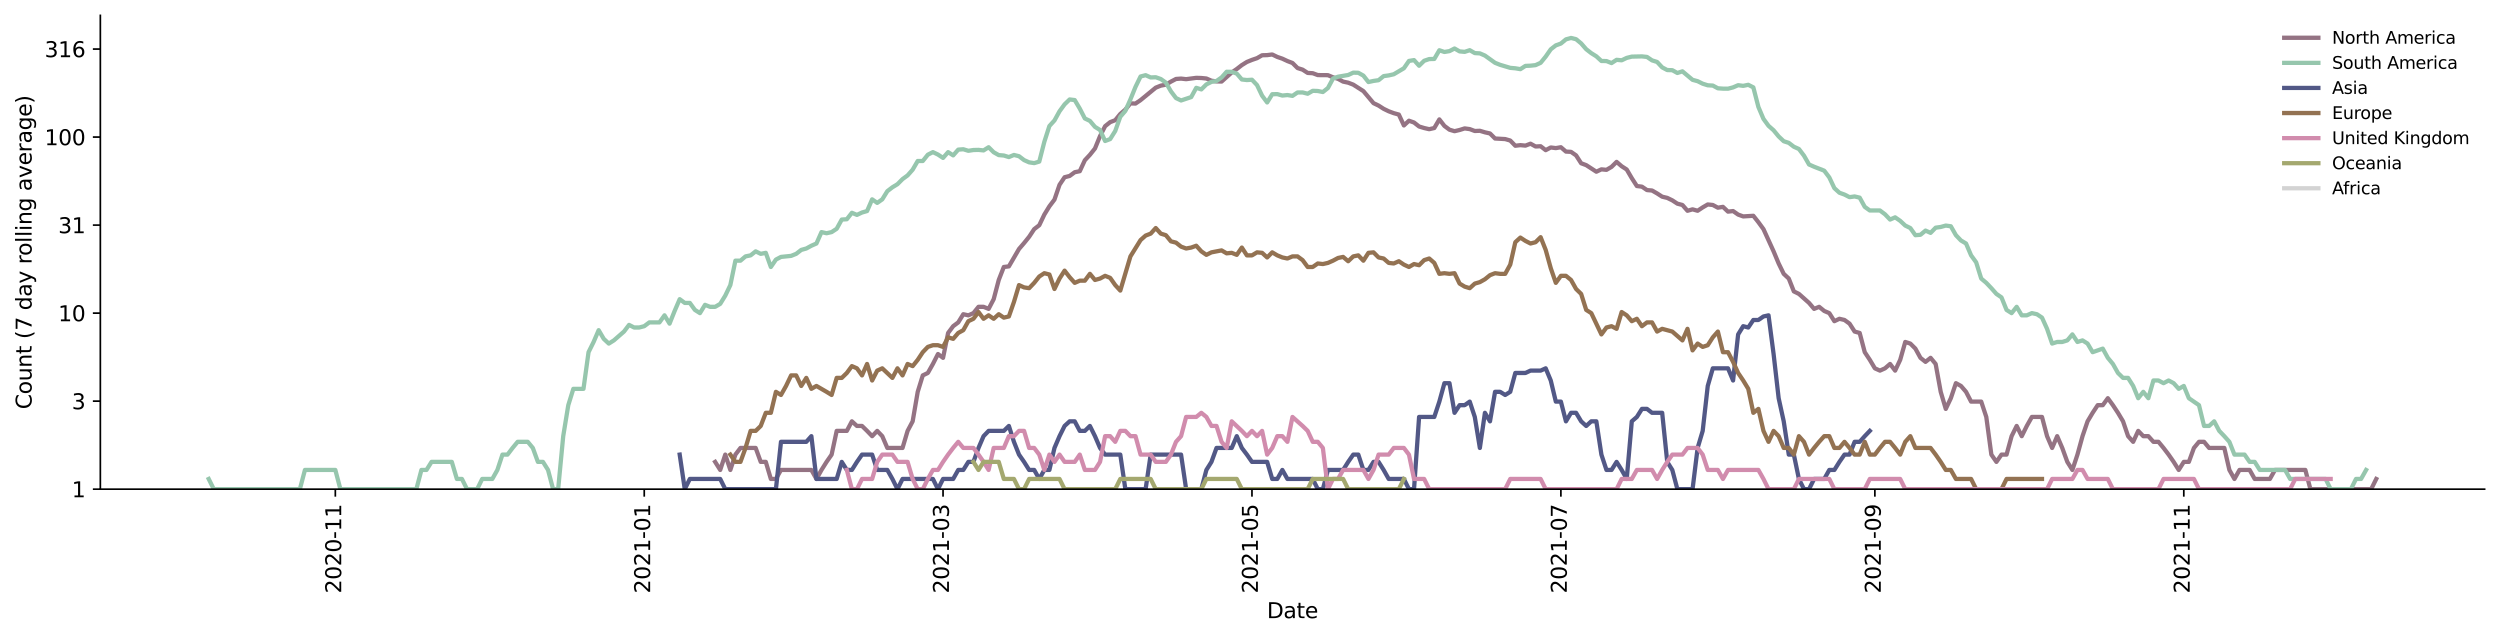 <?xml version="1.0" encoding="utf-8" standalone="no"?>
<!DOCTYPE svg PUBLIC "-//W3C//DTD SVG 1.1//EN"
  "http://www.w3.org/Graphics/SVG/1.1/DTD/svg11.dtd">
<svg height="298.621pt" version="1.1" viewBox="0 0 1170.166 298.621" width="1170.166pt" xmlns="http://www.w3.org/2000/svg" xmlns:xlink="http://www.w3.org/1999/xlink">
 <defs>
  <style type="text/css">*{stroke-linecap:butt;stroke-linejoin:round;}</style>
 </defs>
 <g id="figure_1">
  <g id="patch_1">
   <path d="M 0 298.621 
L 1170.166 298.621 
L 1170.166 0 
L 0 0 
z
" style="fill:#ffffff;"/>
  </g>
  <g id="axes_1">
   <g id="patch_2">
    <path d="M 46.966 228.96 
L 1162.966 228.96 
L 1162.966 7.2 
L 46.966 7.2 
z
" style="fill:#ffffff;"/>
   </g>
   <g id="matplotlib.axis_1">
    <g id="xtick_1">
     <g id="line2d_1">
      <defs>
       <path d="M 0 0 
L 0 3.5 
" id="mec7de10f20" style="stroke:#000000;stroke-width:0.8;"/>
      </defs>
      <g>
       <use style="stroke:#000000;stroke-width:0.8;" x="156.954" xlink:href="#mec7de10f20" y="228.96"/>
      </g>
     </g>
     <g id="text_1">
      <!-- 2020-11 -->
      <g transform="translate(159.713 277.743)rotate(-90)scale(0.1 -0.1)">
       <defs>
        <path d="M 1228 531 
L 3431 531 
L 3431 0 
L 469 0 
L 469 531 
Q 828 903 1448 1529 
Q 2069 2156 2228 2338 
Q 2531 2678 2651 2914 
Q 2772 3150 2772 3378 
Q 2772 3750 2511 3984 
Q 2250 4219 1831 4219 
Q 1534 4219 1204 4116 
Q 875 4013 500 3803 
L 500 4441 
Q 881 4594 1212 4672 
Q 1544 4750 1819 4750 
Q 2544 4750 2975 4387 
Q 3406 4025 3406 3419 
Q 3406 3131 3298 2873 
Q 3191 2616 2906 2266 
Q 2828 2175 2409 1742 
Q 1991 1309 1228 531 
z
" id="DejaVuSans-32" transform="scale(0.016)"/>
        <path d="M 2034 4250 
Q 1547 4250 1301 3770 
Q 1056 3291 1056 2328 
Q 1056 1369 1301 889 
Q 1547 409 2034 409 
Q 2525 409 2770 889 
Q 3016 1369 3016 2328 
Q 3016 3291 2770 3770 
Q 2525 4250 2034 4250 
z
M 2034 4750 
Q 2819 4750 3233 4129 
Q 3647 3509 3647 2328 
Q 3647 1150 3233 529 
Q 2819 -91 2034 -91 
Q 1250 -91 836 529 
Q 422 1150 422 2328 
Q 422 3509 836 4129 
Q 1250 4750 2034 4750 
z
" id="DejaVuSans-30" transform="scale(0.016)"/>
        <path d="M 313 2009 
L 1997 2009 
L 1997 1497 
L 313 1497 
L 313 2009 
z
" id="DejaVuSans-2d" transform="scale(0.016)"/>
        <path d="M 794 531 
L 1825 531 
L 1825 4091 
L 703 3866 
L 703 4441 
L 1819 4666 
L 2450 4666 
L 2450 531 
L 3481 531 
L 3481 0 
L 794 0 
L 794 531 
z
" id="DejaVuSans-31" transform="scale(0.016)"/>
       </defs>
       <use xlink:href="#DejaVuSans-32"/>
       <use x="63.623" xlink:href="#DejaVuSans-30"/>
       <use x="127.246" xlink:href="#DejaVuSans-32"/>
       <use x="190.869" xlink:href="#DejaVuSans-30"/>
       <use x="254.492" xlink:href="#DejaVuSans-2d"/>
       <use x="290.576" xlink:href="#DejaVuSans-31"/>
       <use x="354.199" xlink:href="#DejaVuSans-31"/>
      </g>
     </g>
    </g>
    <g id="xtick_2">
     <g id="line2d_2">
      <g>
       <use style="stroke:#000000;stroke-width:0.8;" x="301.55" xlink:href="#mec7de10f20" y="228.96"/>
      </g>
     </g>
     <g id="text_2">
      <!-- 2021-01 -->
      <g transform="translate(304.31 277.743)rotate(-90)scale(0.1 -0.1)">
       <use xlink:href="#DejaVuSans-32"/>
       <use x="63.623" xlink:href="#DejaVuSans-30"/>
       <use x="127.246" xlink:href="#DejaVuSans-32"/>
       <use x="190.869" xlink:href="#DejaVuSans-31"/>
       <use x="254.492" xlink:href="#DejaVuSans-2d"/>
       <use x="290.576" xlink:href="#DejaVuSans-30"/>
       <use x="354.199" xlink:href="#DejaVuSans-31"/>
      </g>
     </g>
    </g>
    <g id="xtick_3">
     <g id="line2d_3">
      <g>
       <use style="stroke:#000000;stroke-width:0.8;" x="441.406" xlink:href="#mec7de10f20" y="228.96"/>
      </g>
     </g>
     <g id="text_3">
      <!-- 2021-03 -->
      <g transform="translate(444.165 277.743)rotate(-90)scale(0.1 -0.1)">
       <defs>
        <path d="M 2597 2516 
Q 3050 2419 3304 2112 
Q 3559 1806 3559 1356 
Q 3559 666 3084 287 
Q 2609 -91 1734 -91 
Q 1441 -91 1130 -33 
Q 819 25 488 141 
L 488 750 
Q 750 597 1062 519 
Q 1375 441 1716 441 
Q 2309 441 2620 675 
Q 2931 909 2931 1356 
Q 2931 1769 2642 2001 
Q 2353 2234 1838 2234 
L 1294 2234 
L 1294 2753 
L 1863 2753 
Q 2328 2753 2575 2939 
Q 2822 3125 2822 3475 
Q 2822 3834 2567 4026 
Q 2313 4219 1838 4219 
Q 1578 4219 1281 4162 
Q 984 4106 628 3988 
L 628 4550 
Q 988 4650 1302 4700 
Q 1616 4750 1894 4750 
Q 2613 4750 3031 4423 
Q 3450 4097 3450 3541 
Q 3450 3153 3228 2886 
Q 3006 2619 2597 2516 
z
" id="DejaVuSans-33" transform="scale(0.016)"/>
       </defs>
       <use xlink:href="#DejaVuSans-32"/>
       <use x="63.623" xlink:href="#DejaVuSans-30"/>
       <use x="127.246" xlink:href="#DejaVuSans-32"/>
       <use x="190.869" xlink:href="#DejaVuSans-31"/>
       <use x="254.492" xlink:href="#DejaVuSans-2d"/>
       <use x="290.576" xlink:href="#DejaVuSans-30"/>
       <use x="354.199" xlink:href="#DejaVuSans-33"/>
      </g>
     </g>
    </g>
    <g id="xtick_4">
     <g id="line2d_4">
      <g>
       <use style="stroke:#000000;stroke-width:0.8;" x="586.002" xlink:href="#mec7de10f20" y="228.96"/>
      </g>
     </g>
     <g id="text_4">
      <!-- 2021-05 -->
      <g transform="translate(588.762 277.743)rotate(-90)scale(0.1 -0.1)">
       <defs>
        <path d="M 691 4666 
L 3169 4666 
L 3169 4134 
L 1269 4134 
L 1269 2991 
Q 1406 3038 1543 3061 
Q 1681 3084 1819 3084 
Q 2600 3084 3056 2656 
Q 3513 2228 3513 1497 
Q 3513 744 3044 326 
Q 2575 -91 1722 -91 
Q 1428 -91 1123 -41 
Q 819 9 494 109 
L 494 744 
Q 775 591 1075 516 
Q 1375 441 1709 441 
Q 2250 441 2565 725 
Q 2881 1009 2881 1497 
Q 2881 1984 2565 2268 
Q 2250 2553 1709 2553 
Q 1456 2553 1204 2497 
Q 953 2441 691 2322 
L 691 4666 
z
" id="DejaVuSans-35" transform="scale(0.016)"/>
       </defs>
       <use xlink:href="#DejaVuSans-32"/>
       <use x="63.623" xlink:href="#DejaVuSans-30"/>
       <use x="127.246" xlink:href="#DejaVuSans-32"/>
       <use x="190.869" xlink:href="#DejaVuSans-31"/>
       <use x="254.492" xlink:href="#DejaVuSans-2d"/>
       <use x="290.576" xlink:href="#DejaVuSans-30"/>
       <use x="354.199" xlink:href="#DejaVuSans-35"/>
      </g>
     </g>
    </g>
    <g id="xtick_5">
     <g id="line2d_5">
      <g>
       <use style="stroke:#000000;stroke-width:0.8;" x="730.599" xlink:href="#mec7de10f20" y="228.96"/>
      </g>
     </g>
     <g id="text_5">
      <!-- 2021-07 -->
      <g transform="translate(733.358 277.743)rotate(-90)scale(0.1 -0.1)">
       <defs>
        <path d="M 525 4666 
L 3525 4666 
L 3525 4397 
L 1831 0 
L 1172 0 
L 2766 4134 
L 525 4134 
L 525 4666 
z
" id="DejaVuSans-37" transform="scale(0.016)"/>
       </defs>
       <use xlink:href="#DejaVuSans-32"/>
       <use x="63.623" xlink:href="#DejaVuSans-30"/>
       <use x="127.246" xlink:href="#DejaVuSans-32"/>
       <use x="190.869" xlink:href="#DejaVuSans-31"/>
       <use x="254.492" xlink:href="#DejaVuSans-2d"/>
       <use x="290.576" xlink:href="#DejaVuSans-30"/>
       <use x="354.199" xlink:href="#DejaVuSans-37"/>
      </g>
     </g>
    </g>
    <g id="xtick_6">
     <g id="line2d_6">
      <g>
       <use style="stroke:#000000;stroke-width:0.8;" x="877.565" xlink:href="#mec7de10f20" y="228.96"/>
      </g>
     </g>
     <g id="text_6">
      <!-- 2021-09 -->
      <g transform="translate(880.325 277.743)rotate(-90)scale(0.1 -0.1)">
       <defs>
        <path d="M 703 97 
L 703 672 
Q 941 559 1184 500 
Q 1428 441 1663 441 
Q 2288 441 2617 861 
Q 2947 1281 2994 2138 
Q 2813 1869 2534 1725 
Q 2256 1581 1919 1581 
Q 1219 1581 811 2004 
Q 403 2428 403 3163 
Q 403 3881 828 4315 
Q 1253 4750 1959 4750 
Q 2769 4750 3195 4129 
Q 3622 3509 3622 2328 
Q 3622 1225 3098 567 
Q 2575 -91 1691 -91 
Q 1453 -91 1209 -44 
Q 966 3 703 97 
z
M 1959 2075 
Q 2384 2075 2632 2365 
Q 2881 2656 2881 3163 
Q 2881 3666 2632 3958 
Q 2384 4250 1959 4250 
Q 1534 4250 1286 3958 
Q 1038 3666 1038 3163 
Q 1038 2656 1286 2365 
Q 1534 2075 1959 2075 
z
" id="DejaVuSans-39" transform="scale(0.016)"/>
       </defs>
       <use xlink:href="#DejaVuSans-32"/>
       <use x="63.623" xlink:href="#DejaVuSans-30"/>
       <use x="127.246" xlink:href="#DejaVuSans-32"/>
       <use x="190.869" xlink:href="#DejaVuSans-31"/>
       <use x="254.492" xlink:href="#DejaVuSans-2d"/>
       <use x="290.576" xlink:href="#DejaVuSans-30"/>
       <use x="354.199" xlink:href="#DejaVuSans-39"/>
      </g>
     </g>
    </g>
    <g id="xtick_7">
     <g id="line2d_7">
      <g>
       <use style="stroke:#000000;stroke-width:0.8;" x="1022.162" xlink:href="#mec7de10f20" y="228.96"/>
      </g>
     </g>
     <g id="text_7">
      <!-- 2021-11 -->
      <g transform="translate(1024.921 277.743)rotate(-90)scale(0.1 -0.1)">
       <use xlink:href="#DejaVuSans-32"/>
       <use x="63.623" xlink:href="#DejaVuSans-30"/>
       <use x="127.246" xlink:href="#DejaVuSans-32"/>
       <use x="190.869" xlink:href="#DejaVuSans-31"/>
       <use x="254.492" xlink:href="#DejaVuSans-2d"/>
       <use x="290.576" xlink:href="#DejaVuSans-31"/>
       <use x="354.199" xlink:href="#DejaVuSans-31"/>
      </g>
     </g>
    </g>
    <g id="text_8">
     <!-- Date -->
     <g transform="translate(593.015 289.341)scale(0.1 -0.1)">
      <defs>
       <path d="M 1259 4147 
L 1259 519 
L 2022 519 
Q 2988 519 3436 956 
Q 3884 1394 3884 2338 
Q 3884 3275 3436 3711 
Q 2988 4147 2022 4147 
L 1259 4147 
z
M 628 4666 
L 1925 4666 
Q 3281 4666 3915 4102 
Q 4550 3538 4550 2338 
Q 4550 1131 3912 565 
Q 3275 0 1925 0 
L 628 0 
L 628 4666 
z
" id="DejaVuSans-44" transform="scale(0.016)"/>
       <path d="M 2194 1759 
Q 1497 1759 1228 1600 
Q 959 1441 959 1056 
Q 959 750 1161 570 
Q 1363 391 1709 391 
Q 2188 391 2477 730 
Q 2766 1069 2766 1631 
L 2766 1759 
L 2194 1759 
z
M 3341 1997 
L 3341 0 
L 2766 0 
L 2766 531 
Q 2569 213 2275 61 
Q 1981 -91 1556 -91 
Q 1019 -91 701 211 
Q 384 513 384 1019 
Q 384 1609 779 1909 
Q 1175 2209 1959 2209 
L 2766 2209 
L 2766 2266 
Q 2766 2663 2505 2880 
Q 2244 3097 1772 3097 
Q 1472 3097 1187 3025 
Q 903 2953 641 2809 
L 641 3341 
Q 956 3463 1253 3523 
Q 1550 3584 1831 3584 
Q 2591 3584 2966 3190 
Q 3341 2797 3341 1997 
z
" id="DejaVuSans-61" transform="scale(0.016)"/>
       <path d="M 1172 4494 
L 1172 3500 
L 2356 3500 
L 2356 3053 
L 1172 3053 
L 1172 1153 
Q 1172 725 1289 603 
Q 1406 481 1766 481 
L 2356 481 
L 2356 0 
L 1766 0 
Q 1100 0 847 248 
Q 594 497 594 1153 
L 594 3053 
L 172 3053 
L 172 3500 
L 594 3500 
L 594 4494 
L 1172 4494 
z
" id="DejaVuSans-74" transform="scale(0.016)"/>
       <path d="M 3597 1894 
L 3597 1613 
L 953 1613 
Q 991 1019 1311 708 
Q 1631 397 2203 397 
Q 2534 397 2845 478 
Q 3156 559 3463 722 
L 3463 178 
Q 3153 47 2828 -22 
Q 2503 -91 2169 -91 
Q 1331 -91 842 396 
Q 353 884 353 1716 
Q 353 2575 817 3079 
Q 1281 3584 2069 3584 
Q 2775 3584 3186 3129 
Q 3597 2675 3597 1894 
z
M 3022 2063 
Q 3016 2534 2758 2815 
Q 2500 3097 2075 3097 
Q 1594 3097 1305 2825 
Q 1016 2553 972 2059 
L 3022 2063 
z
" id="DejaVuSans-65" transform="scale(0.016)"/>
      </defs>
      <use xlink:href="#DejaVuSans-44"/>
      <use x="77.002" xlink:href="#DejaVuSans-61"/>
      <use x="138.281" xlink:href="#DejaVuSans-74"/>
      <use x="177.49" xlink:href="#DejaVuSans-65"/>
     </g>
    </g>
   </g>
   <g id="matplotlib.axis_2">
    <g id="ytick_1">
     <g id="line2d_8">
      <defs>
       <path d="M 0 0 
L -3.5 0 
" id="m233dc3f9eb" style="stroke:#000000;stroke-width:0.8;"/>
      </defs>
      <g>
       <use style="stroke:#000000;stroke-width:0.8;" x="46.966" xlink:href="#m233dc3f9eb" y="228.96"/>
      </g>
     </g>
     <g id="text_9">
      <!-- 1 -->
      <g transform="translate(33.603 232.759)scale(0.1 -0.1)">
       <use xlink:href="#DejaVuSans-31"/>
      </g>
     </g>
    </g>
    <g id="ytick_2">
     <g id="line2d_9">
      <g>
       <use style="stroke:#000000;stroke-width:0.8;" x="46.966" xlink:href="#m233dc3f9eb" y="187.761"/>
      </g>
     </g>
     <g id="text_10">
      <!-- 3 -->
      <g transform="translate(33.603 191.56)scale(0.1 -0.1)">
       <use xlink:href="#DejaVuSans-33"/>
      </g>
     </g>
    </g>
    <g id="ytick_3">
     <g id="line2d_10">
      <g>
       <use style="stroke:#000000;stroke-width:0.8;" x="46.966" xlink:href="#m233dc3f9eb" y="146.561"/>
      </g>
     </g>
     <g id="text_11">
      <!-- 10 -->
      <g transform="translate(27.241 150.36)scale(0.1 -0.1)">
       <use xlink:href="#DejaVuSans-31"/>
       <use x="63.623" xlink:href="#DejaVuSans-30"/>
      </g>
     </g>
    </g>
    <g id="ytick_4">
     <g id="line2d_11">
      <g>
       <use style="stroke:#000000;stroke-width:0.8;" x="46.966" xlink:href="#m233dc3f9eb" y="105.362"/>
      </g>
     </g>
     <g id="text_12">
      <!-- 31 -->
      <g transform="translate(27.241 109.161)scale(0.1 -0.1)">
       <use xlink:href="#DejaVuSans-33"/>
       <use x="63.623" xlink:href="#DejaVuSans-31"/>
      </g>
     </g>
    </g>
    <g id="ytick_5">
     <g id="line2d_12">
      <g>
       <use style="stroke:#000000;stroke-width:0.8;" x="46.966" xlink:href="#m233dc3f9eb" y="64.162"/>
      </g>
     </g>
     <g id="text_13">
      <!-- 100 -->
      <g transform="translate(20.878 67.961)scale(0.1 -0.1)">
       <use xlink:href="#DejaVuSans-31"/>
       <use x="63.623" xlink:href="#DejaVuSans-30"/>
       <use x="127.246" xlink:href="#DejaVuSans-30"/>
      </g>
     </g>
    </g>
    <g id="ytick_6">
     <g id="line2d_13">
      <g>
       <use style="stroke:#000000;stroke-width:0.8;" x="46.966" xlink:href="#m233dc3f9eb" y="22.963"/>
      </g>
     </g>
     <g id="text_14">
      <!-- 316 -->
      <g transform="translate(20.878 26.762)scale(0.1 -0.1)">
       <defs>
        <path d="M 2113 2584 
Q 1688 2584 1439 2293 
Q 1191 2003 1191 1497 
Q 1191 994 1439 701 
Q 1688 409 2113 409 
Q 2538 409 2786 701 
Q 3034 994 3034 1497 
Q 3034 2003 2786 2293 
Q 2538 2584 2113 2584 
z
M 3366 4563 
L 3366 3988 
Q 3128 4100 2886 4159 
Q 2644 4219 2406 4219 
Q 1781 4219 1451 3797 
Q 1122 3375 1075 2522 
Q 1259 2794 1537 2939 
Q 1816 3084 2150 3084 
Q 2853 3084 3261 2657 
Q 3669 2231 3669 1497 
Q 3669 778 3244 343 
Q 2819 -91 2113 -91 
Q 1303 -91 875 529 
Q 447 1150 447 2328 
Q 447 3434 972 4092 
Q 1497 4750 2381 4750 
Q 2619 4750 2861 4703 
Q 3103 4656 3366 4563 
z
" id="DejaVuSans-36" transform="scale(0.016)"/>
       </defs>
       <use xlink:href="#DejaVuSans-33"/>
       <use x="63.623" xlink:href="#DejaVuSans-31"/>
       <use x="127.246" xlink:href="#DejaVuSans-36"/>
      </g>
     </g>
    </g>
    <g id="text_15">
     <!-- Count (7 day rolling average) -->
     <g transform="translate(14.798 191.548)rotate(-90)scale(0.1 -0.1)">
      <defs>
       <path d="M 4122 4306 
L 4122 3641 
Q 3803 3938 3442 4084 
Q 3081 4231 2675 4231 
Q 1875 4231 1450 3742 
Q 1025 3253 1025 2328 
Q 1025 1406 1450 917 
Q 1875 428 2675 428 
Q 3081 428 3442 575 
Q 3803 722 4122 1019 
L 4122 359 
Q 3791 134 3420 21 
Q 3050 -91 2638 -91 
Q 1578 -91 968 557 
Q 359 1206 359 2328 
Q 359 3453 968 4101 
Q 1578 4750 2638 4750 
Q 3056 4750 3426 4639 
Q 3797 4528 4122 4306 
z
" id="DejaVuSans-43" transform="scale(0.016)"/>
       <path d="M 1959 3097 
Q 1497 3097 1228 2736 
Q 959 2375 959 1747 
Q 959 1119 1226 758 
Q 1494 397 1959 397 
Q 2419 397 2687 759 
Q 2956 1122 2956 1747 
Q 2956 2369 2687 2733 
Q 2419 3097 1959 3097 
z
M 1959 3584 
Q 2709 3584 3137 3096 
Q 3566 2609 3566 1747 
Q 3566 888 3137 398 
Q 2709 -91 1959 -91 
Q 1206 -91 779 398 
Q 353 888 353 1747 
Q 353 2609 779 3096 
Q 1206 3584 1959 3584 
z
" id="DejaVuSans-6f" transform="scale(0.016)"/>
       <path d="M 544 1381 
L 544 3500 
L 1119 3500 
L 1119 1403 
Q 1119 906 1312 657 
Q 1506 409 1894 409 
Q 2359 409 2629 706 
Q 2900 1003 2900 1516 
L 2900 3500 
L 3475 3500 
L 3475 0 
L 2900 0 
L 2900 538 
Q 2691 219 2414 64 
Q 2138 -91 1772 -91 
Q 1169 -91 856 284 
Q 544 659 544 1381 
z
M 1991 3584 
L 1991 3584 
z
" id="DejaVuSans-75" transform="scale(0.016)"/>
       <path d="M 3513 2113 
L 3513 0 
L 2938 0 
L 2938 2094 
Q 2938 2591 2744 2837 
Q 2550 3084 2163 3084 
Q 1697 3084 1428 2787 
Q 1159 2491 1159 1978 
L 1159 0 
L 581 0 
L 581 3500 
L 1159 3500 
L 1159 2956 
Q 1366 3272 1645 3428 
Q 1925 3584 2291 3584 
Q 2894 3584 3203 3211 
Q 3513 2838 3513 2113 
z
" id="DejaVuSans-6e" transform="scale(0.016)"/>
       <path id="DejaVuSans-20" transform="scale(0.016)"/>
       <path d="M 1984 4856 
Q 1566 4138 1362 3434 
Q 1159 2731 1159 2009 
Q 1159 1288 1364 580 
Q 1569 -128 1984 -844 
L 1484 -844 
Q 1016 -109 783 600 
Q 550 1309 550 2009 
Q 550 2706 781 3412 
Q 1013 4119 1484 4856 
L 1984 4856 
z
" id="DejaVuSans-28" transform="scale(0.016)"/>
       <path d="M 2906 2969 
L 2906 4863 
L 3481 4863 
L 3481 0 
L 2906 0 
L 2906 525 
Q 2725 213 2448 61 
Q 2172 -91 1784 -91 
Q 1150 -91 751 415 
Q 353 922 353 1747 
Q 353 2572 751 3078 
Q 1150 3584 1784 3584 
Q 2172 3584 2448 3432 
Q 2725 3281 2906 2969 
z
M 947 1747 
Q 947 1113 1208 752 
Q 1469 391 1925 391 
Q 2381 391 2643 752 
Q 2906 1113 2906 1747 
Q 2906 2381 2643 2742 
Q 2381 3103 1925 3103 
Q 1469 3103 1208 2742 
Q 947 2381 947 1747 
z
" id="DejaVuSans-64" transform="scale(0.016)"/>
       <path d="M 2059 -325 
Q 1816 -950 1584 -1140 
Q 1353 -1331 966 -1331 
L 506 -1331 
L 506 -850 
L 844 -850 
Q 1081 -850 1212 -737 
Q 1344 -625 1503 -206 
L 1606 56 
L 191 3500 
L 800 3500 
L 1894 763 
L 2988 3500 
L 3597 3500 
L 2059 -325 
z
" id="DejaVuSans-79" transform="scale(0.016)"/>
       <path d="M 2631 2963 
Q 2534 3019 2420 3045 
Q 2306 3072 2169 3072 
Q 1681 3072 1420 2755 
Q 1159 2438 1159 1844 
L 1159 0 
L 581 0 
L 581 3500 
L 1159 3500 
L 1159 2956 
Q 1341 3275 1631 3429 
Q 1922 3584 2338 3584 
Q 2397 3584 2469 3576 
Q 2541 3569 2628 3553 
L 2631 2963 
z
" id="DejaVuSans-72" transform="scale(0.016)"/>
       <path d="M 603 4863 
L 1178 4863 
L 1178 0 
L 603 0 
L 603 4863 
z
" id="DejaVuSans-6c" transform="scale(0.016)"/>
       <path d="M 603 3500 
L 1178 3500 
L 1178 0 
L 603 0 
L 603 3500 
z
M 603 4863 
L 1178 4863 
L 1178 4134 
L 603 4134 
L 603 4863 
z
" id="DejaVuSans-69" transform="scale(0.016)"/>
       <path d="M 2906 1791 
Q 2906 2416 2648 2759 
Q 2391 3103 1925 3103 
Q 1463 3103 1205 2759 
Q 947 2416 947 1791 
Q 947 1169 1205 825 
Q 1463 481 1925 481 
Q 2391 481 2648 825 
Q 2906 1169 2906 1791 
z
M 3481 434 
Q 3481 -459 3084 -895 
Q 2688 -1331 1869 -1331 
Q 1566 -1331 1297 -1286 
Q 1028 -1241 775 -1147 
L 775 -588 
Q 1028 -725 1275 -790 
Q 1522 -856 1778 -856 
Q 2344 -856 2625 -561 
Q 2906 -266 2906 331 
L 2906 616 
Q 2728 306 2450 153 
Q 2172 0 1784 0 
Q 1141 0 747 490 
Q 353 981 353 1791 
Q 353 2603 747 3093 
Q 1141 3584 1784 3584 
Q 2172 3584 2450 3431 
Q 2728 3278 2906 2969 
L 2906 3500 
L 3481 3500 
L 3481 434 
z
" id="DejaVuSans-67" transform="scale(0.016)"/>
       <path d="M 191 3500 
L 800 3500 
L 1894 563 
L 2988 3500 
L 3597 3500 
L 2284 0 
L 1503 0 
L 191 3500 
z
" id="DejaVuSans-76" transform="scale(0.016)"/>
       <path d="M 513 4856 
L 1013 4856 
Q 1481 4119 1714 3412 
Q 1947 2706 1947 2009 
Q 1947 1309 1714 600 
Q 1481 -109 1013 -844 
L 513 -844 
Q 928 -128 1133 580 
Q 1338 1288 1338 2009 
Q 1338 2731 1133 3434 
Q 928 4138 513 4856 
z
" id="DejaVuSans-29" transform="scale(0.016)"/>
      </defs>
      <use xlink:href="#DejaVuSans-43"/>
      <use x="69.824" xlink:href="#DejaVuSans-6f"/>
      <use x="131.006" xlink:href="#DejaVuSans-75"/>
      <use x="194.385" xlink:href="#DejaVuSans-6e"/>
      <use x="257.764" xlink:href="#DejaVuSans-74"/>
      <use x="296.973" xlink:href="#DejaVuSans-20"/>
      <use x="328.76" xlink:href="#DejaVuSans-28"/>
      <use x="367.773" xlink:href="#DejaVuSans-37"/>
      <use x="431.396" xlink:href="#DejaVuSans-20"/>
      <use x="463.184" xlink:href="#DejaVuSans-64"/>
      <use x="526.66" xlink:href="#DejaVuSans-61"/>
      <use x="587.939" xlink:href="#DejaVuSans-79"/>
      <use x="647.119" xlink:href="#DejaVuSans-20"/>
      <use x="678.906" xlink:href="#DejaVuSans-72"/>
      <use x="717.77" xlink:href="#DejaVuSans-6f"/>
      <use x="778.951" xlink:href="#DejaVuSans-6c"/>
      <use x="806.734" xlink:href="#DejaVuSans-6c"/>
      <use x="834.518" xlink:href="#DejaVuSans-69"/>
      <use x="862.301" xlink:href="#DejaVuSans-6e"/>
      <use x="925.68" xlink:href="#DejaVuSans-67"/>
      <use x="989.156" xlink:href="#DejaVuSans-20"/>
      <use x="1020.943" xlink:href="#DejaVuSans-61"/>
      <use x="1082.223" xlink:href="#DejaVuSans-76"/>
      <use x="1141.402" xlink:href="#DejaVuSans-65"/>
      <use x="1202.926" xlink:href="#DejaVuSans-72"/>
      <use x="1244.039" xlink:href="#DejaVuSans-61"/>
      <use x="1305.318" xlink:href="#DejaVuSans-67"/>
      <use x="1368.795" xlink:href="#DejaVuSans-65"/>
      <use x="1430.318" xlink:href="#DejaVuSans-29"/>
     </g>
    </g>
   </g>
   <g id="line2d_14">
    <path clip-path="url(#p67bedbd3d3)" d="M 334.736 216.196 
L 337.107 219.967 
L 339.477 212.786 
L 341.848 219.967 
L 344.218 212.786 
L 346.588 209.672 
L 353.7 209.672 
L 356.07 216.196 
L 358.441 216.196 
L 360.811 224.182 
L 363.181 224.182 
L 365.552 219.967 
L 379.774 219.967 
L 382.145 224.182 
L 384.515 219.967 
L 386.886 216.196 
L 389.256 212.786 
L 391.627 201.687 
L 396.367 201.687 
L 398.738 197.208 
L 401.108 199.377 
L 403.479 199.377 
L 405.849 201.687 
L 408.22 204.155 
L 410.59 201.687 
L 412.961 204.155 
L 415.331 209.672 
L 422.442 209.672 
L 424.813 201.687 
L 427.183 197.208 
L 429.554 183.406 
L 431.924 175.709 
L 434.294 174.572 
L 436.665 170.358 
L 439.035 165.704 
L 441.406 167.493 
L 443.776 155.848 
L 446.147 152.679 
L 448.517 150.904 
L 450.887 147.076 
L 453.258 147.598 
L 455.628 146.561 
L 457.999 143.618 
L 460.369 143.618 
L 462.74 144.573 
L 465.11 140.037 
L 467.48 131.043 
L 469.851 124.963 
L 472.221 124.685 
L 476.962 116.534 
L 479.333 113.771 
L 481.703 110.828 
L 484.074 107.247 
L 486.444 105.42 
L 488.814 100.44 
L 491.185 96.571 
L 493.555 93.425 
L 495.926 86.498 
L 498.296 82.957 
L 500.667 82.357 
L 503.037 80.615 
L 505.407 80.133 
L 507.778 75.007 
L 510.148 72.468 
L 512.519 69.5 
L 514.889 63.705 
L 517.26 59.072 
L 519.63 57.172 
L 522 56.259 
L 524.371 53.347 
L 526.741 51.291 
L 529.112 48.38 
L 531.482 48.479 
L 533.853 46.867 
L 540.964 41.032 
L 543.334 40.081 
L 545.705 39.64 
L 548.075 38.201 
L 550.446 36.96 
L 552.816 36.793 
L 555.187 37.056 
L 559.927 36.438 
L 562.298 36.509 
L 564.668 36.746 
L 567.039 37.783 
L 569.409 38.102 
L 571.78 38.176 
L 576.52 33.936 
L 578.891 32.305 
L 581.261 30.464 
L 583.632 28.999 
L 586.002 28.036 
L 588.373 27.226 
L 590.743 25.868 
L 593.113 25.798 
L 595.484 25.501 
L 597.854 26.648 
L 600.225 27.463 
L 602.595 28.581 
L 604.966 29.481 
L 607.336 31.846 
L 609.706 32.6 
L 612.077 34.135 
L 614.447 34.267 
L 616.818 35.143 
L 621.559 35.188 
L 623.929 36.18 
L 626.3 36.913 
L 628.67 38.201 
L 631.04 38.699 
L 633.411 39.614 
L 638.152 42.649 
L 642.893 48.282 
L 645.263 49.415 
L 647.633 50.936 
L 650.004 52.085 
L 652.374 52.971 
L 654.745 53.613 
L 657.115 58.719 
L 659.486 56.506 
L 661.856 57.341 
L 664.226 59.205 
L 666.597 59.925 
L 668.967 60.474 
L 671.338 59.925 
L 673.708 55.892 
L 676.079 58.939 
L 678.449 60.705 
L 680.819 61.408 
L 683.19 60.845 
L 685.56 60.107 
L 687.931 60.428 
L 690.301 61.314 
L 692.672 61.219 
L 695.042 61.933 
L 697.413 62.465 
L 699.783 64.833 
L 704.524 65.094 
L 706.894 65.783 
L 709.265 68.218 
L 711.635 67.933 
L 714.006 68.161 
L 716.376 67.257 
L 718.746 68.563 
L 721.117 68.448 
L 723.487 70.28 
L 725.858 69.028 
L 728.228 69.323 
L 730.599 68.912 
L 732.969 70.954 
L 735.339 71.077 
L 737.71 72.727 
L 740.08 76.418 
L 742.451 77.293 
L 747.192 80.373 
L 749.562 79.265 
L 751.932 79.499 
L 754.303 78.114 
L 756.673 75.776 
L 759.044 77.813 
L 761.414 79.343 
L 763.785 83.392 
L 766.155 87.075 
L 768.526 87.367 
L 770.896 88.967 
L 773.266 89.172 
L 775.637 90.534 
L 778.007 92.062 
L 780.378 92.624 
L 782.748 93.774 
L 785.119 95.328 
L 787.489 95.944 
L 789.859 98.653 
L 792.23 97.989 
L 794.6 98.653 
L 796.971 97.08 
L 799.341 95.696 
L 801.712 95.944 
L 804.082 97.209 
L 806.452 96.824 
L 808.823 99.058 
L 811.193 98.788 
L 813.564 100.44 
L 815.934 101.295 
L 820.675 101.008 
L 823.045 103.991 
L 825.416 107.247 
L 830.157 117.655 
L 832.527 123.324 
L 834.898 128.179 
L 837.268 130.387 
L 839.639 136.394 
L 842.009 137.568 
L 846.75 141.783 
L 849.12 144.573 
L 851.491 143.618 
L 853.861 145.553 
L 856.232 146.561 
L 858.602 150.331 
L 860.972 149.213 
L 863.343 149.768 
L 865.713 151.486 
L 868.084 155.191 
L 870.454 155.848 
L 872.825 164.841 
L 875.195 168.423 
L 877.565 172.403 
L 879.936 173.471 
L 882.306 172.403 
L 884.677 170.358 
L 887.047 173.471 
L 889.418 168.423 
L 891.788 160.063 
L 894.158 160.816 
L 896.529 163.176 
L 898.899 167.493 
L 901.27 169.377 
L 903.64 167.493 
L 906.011 170.358 
L 908.381 183.406 
L 910.752 191.392 
L 913.122 186.39 
L 915.492 179.351 
L 917.863 180.652 
L 920.233 183.406 
L 922.604 187.981 
L 927.345 187.981 
L 929.715 195.162 
L 932.085 212.786 
L 934.456 216.196 
L 936.826 212.786 
L 939.197 212.786 
L 941.567 204.155 
L 943.938 199.377 
L 946.308 204.155 
L 948.678 199.377 
L 951.049 195.162 
L 955.79 195.162 
L 958.16 204.155 
L 960.531 209.672 
L 962.901 204.155 
L 965.271 209.672 
L 967.642 216.196 
L 970.012 219.967 
L 972.383 212.786 
L 974.753 204.155 
L 977.124 197.208 
L 979.494 193.227 
L 981.865 189.646 
L 984.235 189.646 
L 986.605 186.39 
L 988.976 189.646 
L 991.346 193.227 
L 993.717 197.208 
L 996.087 204.155 
L 998.458 206.807 
L 1000.828 201.687 
L 1003.198 204.155 
L 1005.569 204.155 
L 1007.939 206.807 
L 1010.31 206.807 
L 1012.68 209.672 
L 1015.051 212.786 
L 1017.421 216.196 
L 1019.791 219.967 
L 1022.162 216.196 
L 1024.532 216.196 
L 1026.903 209.672 
L 1029.273 206.807 
L 1031.644 206.807 
L 1034.014 209.672 
L 1041.125 209.672 
L 1043.496 219.967 
L 1045.866 224.182 
L 1048.237 219.967 
L 1052.978 219.967 
L 1055.348 224.182 
L 1062.459 224.182 
L 1064.83 219.967 
L 1079.052 219.967 
L 1081.423 228.96 
L 1109.868 228.96 
L 1112.238 224.182 
L 1112.238 224.182 
" style="fill:none;stroke:#947383;stroke-linecap:square;stroke-width:2;"/>
   </g>
   <g id="line2d_15">
    <path clip-path="url(#p67bedbd3d3)" d="M 97.693 224.182 
L 100.063 228.96 
L 140.361 228.96 
L 142.731 219.967 
L 156.954 219.967 
L 159.324 228.96 
L 194.881 228.96 
L 197.251 219.967 
L 199.622 219.967 
L 201.992 216.196 
L 211.474 216.196 
L 213.844 224.182 
L 216.215 224.182 
L 218.585 228.96 
L 223.326 228.96 
L 225.696 224.182 
L 230.437 224.182 
L 232.808 219.967 
L 235.178 212.786 
L 237.548 212.786 
L 239.919 209.672 
L 242.289 206.807 
L 247.03 206.807 
L 249.401 209.672 
L 251.771 216.196 
L 254.141 216.196 
L 256.512 219.967 
L 258.882 228.96 
L 261.253 228.96 
L 263.623 204.155 
L 265.994 189.646 
L 268.364 182.003 
L 273.105 182.003 
L 275.475 164.841 
L 277.846 160.063 
L 280.216 154.546 
L 282.587 158.602 
L 284.957 160.816 
L 287.328 159.325 
L 292.068 155.191 
L 294.439 152.077 
L 296.809 153.291 
L 299.18 153.291 
L 301.55 152.679 
L 303.921 150.904 
L 308.661 150.904 
L 311.032 147.598 
L 313.402 151.486 
L 315.773 145.553 
L 318.143 140.037 
L 320.514 141.783 
L 322.884 141.783 
L 325.254 145.059 
L 327.625 146.561 
L 329.995 142.689 
L 332.366 143.618 
L 334.736 143.618 
L 337.107 142.233 
L 339.477 138.372 
L 341.848 133.441 
L 344.218 122.013 
L 346.588 122.013 
L 348.959 120.011 
L 351.329 119.527 
L 353.7 117.655 
L 356.07 118.814 
L 358.441 118.346 
L 360.811 124.963 
L 363.181 121.502 
L 365.552 120.255 
L 370.293 119.768 
L 372.663 118.814 
L 375.034 116.978 
L 377.404 116.313 
L 379.774 115.02 
L 382.145 113.976 
L 384.515 108.637 
L 386.886 109.172 
L 389.256 108.637 
L 391.627 107.077 
L 393.997 102.768 
L 396.367 102.618 
L 398.738 99.604 
L 401.108 100.581 
L 403.479 99.467 
L 405.849 98.788 
L 408.22 93.31 
L 410.59 94.963 
L 412.961 93.31 
L 415.331 89.482 
L 417.701 87.662 
L 420.072 86.213 
L 422.442 83.832 
L 424.813 82.103 
L 427.183 79.421 
L 429.554 75.354 
L 431.924 75.354 
L 434.294 72.404 
L 436.665 71.202 
L 439.035 72.34 
L 441.406 73.916 
L 443.776 71.202 
L 446.147 72.727 
L 448.517 70.038 
L 450.887 69.858 
L 453.258 70.585 
L 455.628 70.219 
L 457.999 70.159 
L 460.369 70.402 
L 462.74 68.912 
L 465.11 71.264 
L 467.48 72.598 
L 469.851 72.792 
L 472.221 73.515 
L 474.592 72.533 
L 476.962 73.119 
L 479.333 74.937 
L 481.703 75.989 
L 484.074 76.346 
L 486.444 75.635 
L 488.814 66.376 
L 491.185 58.983 
L 493.555 56.382 
L 495.926 52.085 
L 498.296 48.844 
L 500.667 46.553 
L 503.037 46.835 
L 505.407 50.83 
L 507.778 55.448 
L 510.148 56.588 
L 512.519 59.384 
L 514.889 60.845 
L 517.26 65.998 
L 519.63 65.094 
L 522 61.314 
L 524.371 54.656 
L 526.741 51.903 
L 529.112 46.522 
L 531.482 40.686 
L 533.853 35.808 
L 536.223 35.188 
L 538.593 36.25 
L 540.964 36.157 
L 543.334 36.984 
L 545.705 38.674 
L 548.075 42.761 
L 550.446 45.903 
L 552.816 47.025 
L 557.557 45.445 
L 559.927 41.113 
L 562.298 41.845 
L 564.668 39.511 
L 567.039 38.325 
L 569.409 37.905 
L 571.78 36.25 
L 574.15 33.587 
L 576.52 33.63 
L 578.891 34.445 
L 581.261 37.2 
L 583.632 37.466 
L 586.002 37.321 
L 588.373 39.821 
L 590.743 44.785 
L 593.113 47.955 
L 595.484 44.107 
L 597.854 44.049 
L 600.225 44.725 
L 602.595 44.488 
L 604.966 44.874 
L 607.336 43.27 
L 609.706 43.27 
L 612.077 43.874 
L 614.447 42.509 
L 616.818 42.593 
L 619.188 43.071 
L 621.559 41.193 
L 623.929 36.77 
L 626.3 35.901 
L 631.04 35.097 
L 633.411 34.002 
L 635.781 34.069 
L 638.152 35.394 
L 640.522 38.399 
L 642.893 37.881 
L 645.263 37.539 
L 647.633 35.623 
L 650.004 35.302 
L 652.374 34.759 
L 657.115 31.95 
L 659.486 28.524 
L 661.856 28.129 
L 664.226 30.764 
L 666.597 28.448 
L 668.967 27.647 
L 671.338 27.592 
L 673.708 23.526 
L 676.079 24.324 
L 678.449 23.923 
L 680.819 22.699 
L 683.19 24.056 
L 685.56 24.273 
L 687.931 23.494 
L 690.301 24.848 
L 692.672 24.985 
L 695.042 26.008 
L 699.783 29.403 
L 702.153 30.344 
L 706.894 31.763 
L 709.265 31.97 
L 711.635 32.368 
L 714.006 30.845 
L 716.376 30.744 
L 718.746 30.484 
L 721.117 29.403 
L 723.487 26.487 
L 725.858 23.086 
L 728.228 21.236 
L 730.599 20.384 
L 732.969 18.423 
L 735.339 17.76 
L 737.71 18.352 
L 740.08 20.309 
L 742.451 23.037 
L 744.821 24.882 
L 747.192 26.362 
L 749.562 28.543 
L 751.932 28.581 
L 754.303 29.52 
L 756.673 27.999 
L 759.044 28.223 
L 761.414 27.099 
L 763.785 26.505 
L 768.526 26.398 
L 770.896 26.648 
L 773.266 28.26 
L 775.637 28.999 
L 778.007 31.536 
L 780.378 32.791 
L 782.748 32.855 
L 785.119 34.157 
L 787.489 33.391 
L 792.23 37.369 
L 794.6 38.003 
L 796.971 39.179 
L 799.341 39.925 
L 801.712 40.055 
L 804.082 41.328 
L 806.452 41.49 
L 808.823 41.518 
L 811.193 40.899 
L 813.564 39.873 
L 815.934 40.185 
L 818.305 39.692 
L 820.675 40.899 
L 823.045 50.064 
L 825.416 55.649 
L 827.786 58.895 
L 830.157 60.985 
L 832.527 63.857 
L 834.898 66.106 
L 837.268 66.869 
L 839.639 68.679 
L 842.009 69.738 
L 844.379 72.857 
L 846.75 76.999 
L 849.12 78.039 
L 853.861 79.894 
L 856.232 83.044 
L 858.602 88.058 
L 860.972 90.215 
L 863.343 91.072 
L 865.713 92.286 
L 868.084 91.951 
L 870.454 92.511 
L 872.825 96.824 
L 875.195 98.52 
L 879.936 98.52 
L 882.306 100.299 
L 884.677 102.768 
L 887.047 101.731 
L 889.418 103.374 
L 891.788 105.582 
L 894.158 106.739 
L 896.529 110.083 
L 898.899 109.899 
L 901.27 107.935 
L 903.64 108.993 
L 906.011 106.572 
L 908.381 106.239 
L 910.752 105.582 
L 913.122 105.909 
L 915.492 110.083 
L 917.863 112.565 
L 920.233 113.976 
L 922.604 119.527 
L 924.974 122.794 
L 927.345 130.387 
L 929.715 132.394 
L 932.085 134.887 
L 934.456 137.568 
L 936.826 139.195 
L 939.197 145.059 
L 941.567 146.561 
L 943.938 143.618 
L 946.308 147.598 
L 948.678 147.598 
L 951.049 146.561 
L 953.419 147.076 
L 955.79 148.667 
L 958.16 153.913 
L 960.531 160.816 
L 962.901 160.063 
L 965.271 160.063 
L 967.642 159.325 
L 970.012 156.517 
L 972.383 160.063 
L 974.753 159.325 
L 977.124 160.816 
L 979.494 164.841 
L 984.235 163.176 
L 986.605 167.493 
L 988.976 170.358 
L 991.346 174.572 
L 993.717 176.882 
L 996.087 176.882 
L 998.458 180.652 
L 1000.828 186.39 
L 1003.198 183.406 
L 1005.569 186.39 
L 1007.939 178.095 
L 1010.31 178.095 
L 1012.68 179.351 
L 1015.051 178.095 
L 1017.421 179.351 
L 1019.791 182.003 
L 1022.162 180.652 
L 1024.532 186.39 
L 1029.273 189.646 
L 1031.644 199.377 
L 1034.014 199.377 
L 1036.384 197.208 
L 1038.755 201.687 
L 1041.125 204.155 
L 1043.496 206.807 
L 1045.866 212.786 
L 1050.607 212.786 
L 1052.978 216.196 
L 1055.348 216.196 
L 1057.718 219.967 
L 1069.571 219.967 
L 1071.941 224.182 
L 1088.534 224.182 
L 1090.904 228.96 
L 1100.386 228.96 
L 1102.757 224.182 
L 1105.127 224.182 
L 1107.497 219.967 
L 1107.497 219.967 
" style="fill:none;stroke:#96c6ad;stroke-linecap:square;stroke-width:2;"/>
   </g>
   <g id="line2d_16">
    <path clip-path="url(#p67bedbd3d3)" d="M 318.143 212.786 
L 320.514 228.96 
L 322.884 224.182 
L 337.107 224.182 
L 339.477 228.96 
L 363.181 228.96 
L 365.552 206.807 
L 377.404 206.807 
L 379.774 204.155 
L 382.145 224.182 
L 391.627 224.182 
L 393.997 216.196 
L 396.367 219.967 
L 398.738 219.967 
L 401.108 216.196 
L 403.479 212.786 
L 408.22 212.786 
L 410.59 219.967 
L 415.331 219.967 
L 417.701 224.182 
L 420.072 228.96 
L 422.442 224.182 
L 436.665 224.182 
L 439.035 228.96 
L 441.406 224.182 
L 446.147 224.182 
L 448.517 219.967 
L 450.887 219.967 
L 453.258 216.196 
L 455.628 216.196 
L 457.999 209.672 
L 460.369 204.155 
L 462.74 201.687 
L 469.851 201.687 
L 472.221 199.377 
L 474.592 206.807 
L 476.962 212.786 
L 479.333 216.196 
L 481.703 219.967 
L 484.074 219.967 
L 486.444 224.182 
L 488.814 219.967 
L 491.185 219.967 
L 493.555 209.672 
L 495.926 204.155 
L 498.296 199.377 
L 500.667 197.208 
L 503.037 197.208 
L 505.407 201.687 
L 507.778 201.687 
L 510.148 199.377 
L 512.519 204.155 
L 514.889 209.672 
L 517.26 212.786 
L 524.371 212.786 
L 526.741 228.96 
L 536.223 228.96 
L 538.593 212.786 
L 552.816 212.786 
L 555.187 228.96 
L 562.298 228.96 
L 564.668 219.967 
L 567.039 216.196 
L 569.409 209.672 
L 576.52 209.672 
L 578.891 204.155 
L 581.261 209.672 
L 583.632 212.786 
L 586.002 216.196 
L 593.113 216.196 
L 595.484 224.182 
L 597.854 224.182 
L 600.225 219.967 
L 602.595 224.182 
L 614.447 224.182 
L 616.818 228.96 
L 619.188 228.96 
L 621.559 219.967 
L 628.67 219.967 
L 631.04 216.196 
L 633.411 212.786 
L 635.781 212.786 
L 638.152 219.967 
L 640.522 219.967 
L 642.893 216.196 
L 645.263 216.196 
L 647.633 219.967 
L 650.004 224.182 
L 657.115 224.182 
L 659.486 228.96 
L 661.856 228.96 
L 664.226 195.162 
L 671.338 195.162 
L 673.708 187.981 
L 676.079 179.351 
L 678.449 179.351 
L 680.819 193.227 
L 683.19 189.646 
L 685.56 189.646 
L 687.931 187.981 
L 690.301 195.162 
L 692.672 209.672 
L 695.042 193.227 
L 697.413 197.208 
L 699.783 183.406 
L 702.153 183.406 
L 704.524 184.867 
L 706.894 183.406 
L 709.265 174.572 
L 714.006 174.572 
L 716.376 173.471 
L 721.117 173.471 
L 723.487 172.403 
L 725.858 178.095 
L 728.228 187.981 
L 730.599 187.981 
L 732.969 197.208 
L 735.339 193.227 
L 737.71 193.227 
L 740.08 197.208 
L 742.451 199.377 
L 744.821 197.208 
L 747.192 197.208 
L 749.562 212.786 
L 751.932 219.967 
L 754.303 219.967 
L 756.673 216.196 
L 759.044 219.967 
L 761.414 224.182 
L 763.785 197.208 
L 766.155 195.162 
L 768.526 191.392 
L 770.896 191.392 
L 773.266 193.227 
L 778.007 193.227 
L 780.378 216.196 
L 782.748 219.967 
L 785.119 228.96 
L 792.23 228.96 
L 794.6 209.672 
L 796.971 201.687 
L 799.341 180.652 
L 801.712 172.403 
L 808.823 172.403 
L 811.193 178.095 
L 813.564 156.517 
L 815.934 152.679 
L 818.305 153.291 
L 820.675 149.768 
L 823.045 149.768 
L 825.416 148.129 
L 827.786 147.598 
L 830.157 165.704 
L 832.527 186.39 
L 834.898 197.208 
L 837.268 212.786 
L 839.639 212.786 
L 842.009 224.182 
L 844.379 228.96 
L 846.75 228.96 
L 849.12 224.182 
L 853.861 224.182 
L 856.232 219.967 
L 858.602 219.967 
L 860.972 216.196 
L 863.343 212.786 
L 865.713 212.786 
L 868.084 206.807 
L 870.454 206.807 
L 872.825 204.155 
L 875.195 201.687 
L 875.195 201.687 
" style="fill:none;stroke:#525886;stroke-linecap:square;stroke-width:2;"/>
   </g>
   <g id="line2d_17">
    <path clip-path="url(#p67bedbd3d3)" d="M 341.848 212.786 
L 344.218 216.196 
L 346.588 216.196 
L 348.959 209.672 
L 351.329 201.687 
L 353.7 201.687 
L 356.07 199.377 
L 358.441 193.227 
L 360.811 193.227 
L 363.181 183.406 
L 365.552 184.867 
L 367.922 180.652 
L 370.293 175.709 
L 372.663 175.709 
L 375.034 180.652 
L 377.404 176.882 
L 379.774 182.003 
L 382.145 180.652 
L 386.886 183.406 
L 389.256 184.867 
L 391.627 176.882 
L 393.997 176.882 
L 396.367 174.572 
L 398.738 171.366 
L 401.108 172.403 
L 403.479 175.709 
L 405.849 170.358 
L 408.22 178.095 
L 410.59 173.471 
L 412.961 172.403 
L 417.701 176.882 
L 420.072 172.403 
L 422.442 175.709 
L 424.813 170.358 
L 427.183 171.366 
L 429.554 168.423 
L 431.924 164.841 
L 434.294 162.372 
L 436.665 161.586 
L 439.035 161.586 
L 441.406 162.372 
L 443.776 157.893 
L 446.147 158.602 
L 448.517 155.848 
L 450.887 154.546 
L 453.258 150.331 
L 455.628 149.213 
L 457.999 146.054 
L 460.369 149.213 
L 462.74 147.598 
L 465.11 149.213 
L 467.48 147.076 
L 469.851 148.667 
L 472.221 148.129 
L 474.592 141.338 
L 476.962 133.441 
L 479.333 134.52 
L 481.703 134.887 
L 484.074 132.394 
L 486.444 129.424 
L 488.814 127.874 
L 491.185 128.486 
L 493.555 135.258 
L 495.926 130.387 
L 498.296 126.681 
L 500.667 129.742 
L 503.037 132.394 
L 505.407 131.376 
L 507.778 131.376 
L 510.148 128.179 
L 512.519 131.043 
L 514.889 130.387 
L 517.26 129.108 
L 519.63 130.063 
L 522 133.441 
L 524.371 136.012 
L 529.112 120.011 
L 533.853 112.368 
L 536.223 110.268 
L 538.593 109.353 
L 540.964 106.739 
L 543.334 109.353 
L 545.705 110.083 
L 548.075 112.963 
L 550.446 113.567 
L 552.816 115.446 
L 555.187 116.313 
L 557.557 115.877 
L 559.927 115.02 
L 562.298 117.655 
L 564.668 119.288 
L 567.039 118.114 
L 571.78 117.202 
L 574.15 118.579 
L 576.52 118.346 
L 578.891 119.288 
L 581.261 115.877 
L 583.632 119.527 
L 586.002 119.527 
L 588.373 118.114 
L 590.743 118.346 
L 593.113 120.501 
L 595.484 118.114 
L 597.854 119.527 
L 600.225 120.501 
L 602.595 120.998 
L 604.966 120.011 
L 607.336 120.011 
L 609.706 121.757 
L 612.077 124.963 
L 614.447 124.963 
L 616.818 123.324 
L 619.188 123.592 
L 621.559 123.058 
L 623.929 122.013 
L 626.3 120.748 
L 628.67 120.255 
L 631.04 122.272 
L 633.411 120.011 
L 635.781 119.527 
L 638.152 122.013 
L 640.522 118.346 
L 642.893 118.114 
L 645.263 120.501 
L 647.633 120.998 
L 650.004 123.058 
L 652.374 123.324 
L 654.745 122.272 
L 657.115 123.862 
L 659.486 124.963 
L 661.856 123.592 
L 664.226 124.134 
L 666.597 121.757 
L 668.967 120.998 
L 671.338 123.058 
L 673.708 128.179 
L 676.079 127.874 
L 678.449 128.179 
L 680.819 127.874 
L 683.19 132.74 
L 685.56 134.157 
L 687.931 134.887 
L 690.301 132.74 
L 692.672 132.051 
L 695.042 130.713 
L 697.413 128.796 
L 699.783 127.874 
L 702.153 128.179 
L 704.524 128.179 
L 706.894 123.862 
L 709.265 113.365 
L 711.635 111.207 
L 714.006 112.763 
L 716.376 113.976 
L 718.746 113.365 
L 721.117 111.017 
L 723.487 116.978 
L 725.858 125.527 
L 728.228 132.394 
L 730.599 129.108 
L 732.969 129.108 
L 735.339 131.043 
L 737.71 135.258 
L 740.08 137.568 
L 742.451 145.059 
L 744.821 146.561 
L 749.562 156.517 
L 751.932 153.291 
L 754.303 152.679 
L 756.673 153.913 
L 759.044 146.054 
L 761.414 147.598 
L 763.785 150.331 
L 766.155 149.213 
L 768.526 152.679 
L 770.896 150.904 
L 773.266 150.904 
L 775.637 155.191 
L 778.007 153.913 
L 782.748 155.191 
L 787.489 159.325 
L 789.859 153.913 
L 792.23 163.999 
L 794.6 160.816 
L 796.971 162.372 
L 799.341 161.586 
L 801.712 157.893 
L 804.082 155.191 
L 806.452 164.841 
L 808.823 164.841 
L 811.193 169.377 
L 813.564 174.572 
L 815.934 178.095 
L 818.305 182.003 
L 820.675 193.227 
L 823.045 191.392 
L 825.416 201.687 
L 827.786 206.807 
L 830.157 201.687 
L 832.527 204.155 
L 834.898 209.672 
L 837.268 209.672 
L 839.639 212.786 
L 842.009 204.155 
L 844.379 206.807 
L 846.75 212.786 
L 849.12 209.672 
L 851.491 206.807 
L 853.861 204.155 
L 856.232 204.155 
L 858.602 209.672 
L 860.972 209.672 
L 863.343 206.807 
L 865.713 209.672 
L 868.084 212.786 
L 870.454 212.786 
L 872.825 206.807 
L 875.195 212.786 
L 877.565 212.786 
L 879.936 209.672 
L 882.306 206.807 
L 884.677 206.807 
L 887.047 209.672 
L 889.418 212.786 
L 891.788 206.807 
L 894.158 204.155 
L 896.529 209.672 
L 903.64 209.672 
L 906.011 212.786 
L 908.381 216.196 
L 910.752 219.967 
L 913.122 219.967 
L 915.492 224.182 
L 922.604 224.182 
L 924.974 228.96 
L 936.826 228.96 
L 939.197 224.182 
L 955.79 224.182 
L 955.79 224.182 
" style="fill:none;stroke:#937252;stroke-linecap:square;stroke-width:2;"/>
   </g>
   <g id="line2d_18">
    <path clip-path="url(#p67bedbd3d3)" d="M 396.367 219.967 
L 398.738 228.96 
L 401.108 228.96 
L 403.479 224.182 
L 408.22 224.182 
L 410.59 216.196 
L 412.961 212.786 
L 417.701 212.786 
L 420.072 216.196 
L 424.813 216.196 
L 427.183 224.182 
L 429.554 228.96 
L 431.924 228.96 
L 434.294 224.182 
L 436.665 219.967 
L 439.035 219.967 
L 441.406 216.196 
L 443.776 212.786 
L 446.147 209.672 
L 448.517 206.807 
L 450.887 209.672 
L 455.628 209.672 
L 457.999 212.786 
L 460.369 216.196 
L 462.74 219.967 
L 465.11 209.672 
L 469.851 209.672 
L 472.221 204.155 
L 474.592 204.155 
L 476.962 201.687 
L 479.333 201.687 
L 481.703 209.672 
L 484.074 209.672 
L 486.444 212.786 
L 488.814 219.967 
L 491.185 212.786 
L 493.555 216.196 
L 495.926 212.786 
L 498.296 216.196 
L 503.037 216.196 
L 505.407 212.786 
L 507.778 219.967 
L 512.519 219.967 
L 514.889 216.196 
L 517.26 204.155 
L 519.63 204.155 
L 522 206.807 
L 524.371 201.687 
L 526.741 201.687 
L 529.112 204.155 
L 531.482 204.155 
L 533.853 212.786 
L 538.593 212.786 
L 540.964 216.196 
L 545.705 216.196 
L 548.075 212.786 
L 550.446 206.807 
L 552.816 204.155 
L 555.187 195.162 
L 559.927 195.162 
L 562.298 193.227 
L 564.668 195.162 
L 567.039 199.377 
L 569.409 199.377 
L 571.78 206.807 
L 574.15 209.672 
L 576.52 197.208 
L 581.261 201.687 
L 583.632 204.155 
L 586.002 201.687 
L 588.373 204.155 
L 590.743 201.687 
L 593.113 212.786 
L 595.484 209.672 
L 597.854 204.155 
L 600.225 204.155 
L 602.595 206.807 
L 604.966 195.162 
L 609.706 199.377 
L 612.077 201.687 
L 614.447 206.807 
L 616.818 206.807 
L 619.188 209.672 
L 621.559 228.96 
L 623.929 224.182 
L 626.3 224.182 
L 628.67 219.967 
L 638.152 219.967 
L 640.522 224.182 
L 642.893 219.967 
L 645.263 212.786 
L 650.004 212.786 
L 652.374 209.672 
L 657.115 209.672 
L 659.486 212.786 
L 661.856 224.182 
L 666.597 224.182 
L 668.967 228.96 
L 704.524 228.96 
L 706.894 224.182 
L 721.117 224.182 
L 723.487 228.96 
L 756.673 228.96 
L 759.044 224.182 
L 763.785 224.182 
L 766.155 219.967 
L 773.266 219.967 
L 775.637 224.182 
L 778.007 219.967 
L 780.378 216.196 
L 782.748 212.786 
L 787.489 212.786 
L 789.859 209.672 
L 794.6 209.672 
L 796.971 212.786 
L 799.341 219.967 
L 804.082 219.967 
L 806.452 224.182 
L 808.823 219.967 
L 823.045 219.967 
L 825.416 224.182 
L 827.786 228.96 
L 839.639 228.96 
L 842.009 224.182 
L 856.232 224.182 
L 858.602 228.96 
L 872.825 228.96 
L 875.195 224.182 
L 889.418 224.182 
L 891.788 228.96 
L 958.16 228.96 
L 960.531 224.182 
L 970.012 224.182 
L 972.383 219.967 
L 974.753 219.967 
L 977.124 224.182 
L 986.605 224.182 
L 988.976 228.96 
L 1010.31 228.96 
L 1012.68 224.182 
L 1026.903 224.182 
L 1029.273 228.96 
L 1071.941 228.96 
L 1074.311 224.182 
L 1090.904 224.182 
L 1090.904 224.182 
" style="fill:none;stroke:#d18cad;stroke-linecap:square;stroke-width:2;"/>
   </g>
   <g id="line2d_19">
    <path clip-path="url(#p67bedbd3d3)" d="M 455.628 216.196 
L 457.999 219.967 
L 460.369 216.196 
L 462.74 216.196 
L 465.11 216.196 
L 467.48 216.196 
L 469.851 224.182 
L 472.221 224.182 
L 474.592 224.182 
L 476.962 228.96 
L 479.333 228.96 
L 481.703 224.182 
L 484.074 224.182 
L 486.444 224.182 
L 488.814 224.182 
L 491.185 224.182 
L 493.555 224.182 
L 495.926 224.182 
L 498.296 228.96 
L 500.667 228.96 
L 503.037 228.96 
L 505.407 228.96 
L 507.778 228.96 
L 510.148 228.96 
L 512.519 228.96 
L 514.889 228.96 
L 517.26 228.96 
L 519.63 228.96 
L 522 228.96 
L 524.371 224.182 
L 526.741 224.182 
L 529.112 224.182 
L 531.482 224.182 
L 533.853 224.182 
L 536.223 224.182 
L 538.593 224.182 
L 540.964 228.96 
L 543.334 228.96 
L 545.705 228.96 
L 548.075 228.96 
L 550.446 228.96 
L 552.816 228.96 
L 555.187 228.96 
L 557.557 228.96 
L 559.927 228.96 
L 562.298 228.96 
L 564.668 224.182 
L 567.039 224.182 
L 569.409 224.182 
L 571.78 224.182 
L 574.15 224.182 
L 576.52 224.182 
L 578.891 224.182 
L 581.261 228.96 
L 583.632 228.96 
L 586.002 228.96 
L 588.373 228.96 
L 590.743 228.96 
L 593.113 228.96 
L 595.484 228.96 
L 597.854 228.96 
L 600.225 228.96 
L 602.595 228.96 
L 604.966 228.96 
L 607.336 228.96 
L 609.706 228.96 
L 612.077 228.96 
L 614.447 224.182 
L 616.818 224.182 
L 619.188 224.182 
L 621.559 224.182 
L 623.929 224.182 
L 626.3 224.182 
L 628.67 224.182 
L 631.04 228.96 
L 633.411 228.96 
L 635.781 228.96 
L 638.152 228.96 
L 640.522 228.96 
L 642.893 228.96 
L 645.263 228.96 
L 647.633 228.96 
L 650.004 228.96 
L 652.374 228.96 
L 654.745 228.96 
L 657.115 224.182 
" style="fill:none;stroke:#a4a86f;stroke-linecap:square;stroke-width:2;"/>
   </g>
   <g id="line2d_20">
    <path clip-path="url(#p67bedbd3d3)" style="fill:none;stroke:#d3d3d3;stroke-linecap:square;stroke-width:2;"/>
   </g>
   <g id="patch_3">
    <path d="M 46.966 228.96 
L 46.966 7.2 
" style="fill:none;stroke:#000000;stroke-linecap:square;stroke-linejoin:miter;stroke-width:0.8;"/>
   </g>
   <g id="patch_4">
    <path d="M 46.966 228.96 
L 1162.966 228.96 
" style="fill:none;stroke:#000000;stroke-linecap:square;stroke-linejoin:miter;stroke-width:0.8;"/>
   </g>
   <g id="legend_1">
    <g id="line2d_21">
     <path d="M 1069.154 17.679 
L 1085.154 17.679 
" style="fill:none;stroke:#947383;stroke-linecap:square;stroke-width:2;"/>
    </g>
    <g id="line2d_22"/>
    <g id="text_16">
     <!-- North America -->
     <g transform="translate(1091.554 20.479)scale(0.08 -0.08)">
      <defs>
       <path d="M 628 4666 
L 1478 4666 
L 3547 763 
L 3547 4666 
L 4159 4666 
L 4159 0 
L 3309 0 
L 1241 3903 
L 1241 0 
L 628 0 
L 628 4666 
z
" id="DejaVuSans-4e" transform="scale(0.016)"/>
       <path d="M 3513 2113 
L 3513 0 
L 2938 0 
L 2938 2094 
Q 2938 2591 2744 2837 
Q 2550 3084 2163 3084 
Q 1697 3084 1428 2787 
Q 1159 2491 1159 1978 
L 1159 0 
L 581 0 
L 581 4863 
L 1159 4863 
L 1159 2956 
Q 1366 3272 1645 3428 
Q 1925 3584 2291 3584 
Q 2894 3584 3203 3211 
Q 3513 2838 3513 2113 
z
" id="DejaVuSans-68" transform="scale(0.016)"/>
       <path d="M 2188 4044 
L 1331 1722 
L 3047 1722 
L 2188 4044 
z
M 1831 4666 
L 2547 4666 
L 4325 0 
L 3669 0 
L 3244 1197 
L 1141 1197 
L 716 0 
L 50 0 
L 1831 4666 
z
" id="DejaVuSans-41" transform="scale(0.016)"/>
       <path d="M 3328 2828 
Q 3544 3216 3844 3400 
Q 4144 3584 4550 3584 
Q 5097 3584 5394 3201 
Q 5691 2819 5691 2113 
L 5691 0 
L 5113 0 
L 5113 2094 
Q 5113 2597 4934 2840 
Q 4756 3084 4391 3084 
Q 3944 3084 3684 2787 
Q 3425 2491 3425 1978 
L 3425 0 
L 2847 0 
L 2847 2094 
Q 2847 2600 2669 2842 
Q 2491 3084 2119 3084 
Q 1678 3084 1418 2786 
Q 1159 2488 1159 1978 
L 1159 0 
L 581 0 
L 581 3500 
L 1159 3500 
L 1159 2956 
Q 1356 3278 1631 3431 
Q 1906 3584 2284 3584 
Q 2666 3584 2933 3390 
Q 3200 3197 3328 2828 
z
" id="DejaVuSans-6d" transform="scale(0.016)"/>
       <path d="M 3122 3366 
L 3122 2828 
Q 2878 2963 2633 3030 
Q 2388 3097 2138 3097 
Q 1578 3097 1268 2742 
Q 959 2388 959 1747 
Q 959 1106 1268 751 
Q 1578 397 2138 397 
Q 2388 397 2633 464 
Q 2878 531 3122 666 
L 3122 134 
Q 2881 22 2623 -34 
Q 2366 -91 2075 -91 
Q 1284 -91 818 406 
Q 353 903 353 1747 
Q 353 2603 823 3093 
Q 1294 3584 2113 3584 
Q 2378 3584 2631 3529 
Q 2884 3475 3122 3366 
z
" id="DejaVuSans-63" transform="scale(0.016)"/>
      </defs>
      <use xlink:href="#DejaVuSans-4e"/>
      <use x="74.805" xlink:href="#DejaVuSans-6f"/>
      <use x="135.986" xlink:href="#DejaVuSans-72"/>
      <use x="177.1" xlink:href="#DejaVuSans-74"/>
      <use x="216.309" xlink:href="#DejaVuSans-68"/>
      <use x="279.688" xlink:href="#DejaVuSans-20"/>
      <use x="311.475" xlink:href="#DejaVuSans-41"/>
      <use x="379.883" xlink:href="#DejaVuSans-6d"/>
      <use x="477.295" xlink:href="#DejaVuSans-65"/>
      <use x="538.818" xlink:href="#DejaVuSans-72"/>
      <use x="579.932" xlink:href="#DejaVuSans-69"/>
      <use x="607.715" xlink:href="#DejaVuSans-63"/>
      <use x="662.695" xlink:href="#DejaVuSans-61"/>
     </g>
    </g>
    <g id="line2d_23">
     <path d="M 1069.154 29.421 
L 1085.154 29.421 
" style="fill:none;stroke:#96c6ad;stroke-linecap:square;stroke-width:2;"/>
    </g>
    <g id="line2d_24"/>
    <g id="text_17">
     <!-- South America -->
     <g transform="translate(1091.554 32.221)scale(0.08 -0.08)">
      <defs>
       <path d="M 3425 4513 
L 3425 3897 
Q 3066 4069 2747 4153 
Q 2428 4238 2131 4238 
Q 1616 4238 1336 4038 
Q 1056 3838 1056 3469 
Q 1056 3159 1242 3001 
Q 1428 2844 1947 2747 
L 2328 2669 
Q 3034 2534 3370 2195 
Q 3706 1856 3706 1288 
Q 3706 609 3251 259 
Q 2797 -91 1919 -91 
Q 1588 -91 1214 -16 
Q 841 59 441 206 
L 441 856 
Q 825 641 1194 531 
Q 1563 422 1919 422 
Q 2459 422 2753 634 
Q 3047 847 3047 1241 
Q 3047 1584 2836 1778 
Q 2625 1972 2144 2069 
L 1759 2144 
Q 1053 2284 737 2584 
Q 422 2884 422 3419 
Q 422 4038 858 4394 
Q 1294 4750 2059 4750 
Q 2388 4750 2728 4690 
Q 3069 4631 3425 4513 
z
" id="DejaVuSans-53" transform="scale(0.016)"/>
      </defs>
      <use xlink:href="#DejaVuSans-53"/>
      <use x="63.477" xlink:href="#DejaVuSans-6f"/>
      <use x="124.658" xlink:href="#DejaVuSans-75"/>
      <use x="188.037" xlink:href="#DejaVuSans-74"/>
      <use x="227.246" xlink:href="#DejaVuSans-68"/>
      <use x="290.625" xlink:href="#DejaVuSans-20"/>
      <use x="322.412" xlink:href="#DejaVuSans-41"/>
      <use x="390.82" xlink:href="#DejaVuSans-6d"/>
      <use x="488.232" xlink:href="#DejaVuSans-65"/>
      <use x="549.756" xlink:href="#DejaVuSans-72"/>
      <use x="590.869" xlink:href="#DejaVuSans-69"/>
      <use x="618.652" xlink:href="#DejaVuSans-63"/>
      <use x="673.633" xlink:href="#DejaVuSans-61"/>
     </g>
    </g>
    <g id="line2d_25">
     <path d="M 1069.154 41.164 
L 1085.154 41.164 
" style="fill:none;stroke:#525886;stroke-linecap:square;stroke-width:2;"/>
    </g>
    <g id="line2d_26"/>
    <g id="text_18">
     <!-- Asia -->
     <g transform="translate(1091.554 43.964)scale(0.08 -0.08)">
      <defs>
       <path d="M 2834 3397 
L 2834 2853 
Q 2591 2978 2328 3040 
Q 2066 3103 1784 3103 
Q 1356 3103 1142 2972 
Q 928 2841 928 2578 
Q 928 2378 1081 2264 
Q 1234 2150 1697 2047 
L 1894 2003 
Q 2506 1872 2764 1633 
Q 3022 1394 3022 966 
Q 3022 478 2636 193 
Q 2250 -91 1575 -91 
Q 1294 -91 989 -36 
Q 684 19 347 128 
L 347 722 
Q 666 556 975 473 
Q 1284 391 1588 391 
Q 1994 391 2212 530 
Q 2431 669 2431 922 
Q 2431 1156 2273 1281 
Q 2116 1406 1581 1522 
L 1381 1569 
Q 847 1681 609 1914 
Q 372 2147 372 2553 
Q 372 3047 722 3315 
Q 1072 3584 1716 3584 
Q 2034 3584 2315 3537 
Q 2597 3491 2834 3397 
z
" id="DejaVuSans-73" transform="scale(0.016)"/>
      </defs>
      <use xlink:href="#DejaVuSans-41"/>
      <use x="68.408" xlink:href="#DejaVuSans-73"/>
      <use x="120.508" xlink:href="#DejaVuSans-69"/>
      <use x="148.291" xlink:href="#DejaVuSans-61"/>
     </g>
    </g>
    <g id="line2d_27">
     <path d="M 1069.154 52.906 
L 1085.154 52.906 
" style="fill:none;stroke:#937252;stroke-linecap:square;stroke-width:2;"/>
    </g>
    <g id="line2d_28"/>
    <g id="text_19">
     <!-- Europe -->
     <g transform="translate(1091.554 55.706)scale(0.08 -0.08)">
      <defs>
       <path d="M 628 4666 
L 3578 4666 
L 3578 4134 
L 1259 4134 
L 1259 2753 
L 3481 2753 
L 3481 2222 
L 1259 2222 
L 1259 531 
L 3634 531 
L 3634 0 
L 628 0 
L 628 4666 
z
" id="DejaVuSans-45" transform="scale(0.016)"/>
       <path d="M 1159 525 
L 1159 -1331 
L 581 -1331 
L 581 3500 
L 1159 3500 
L 1159 2969 
Q 1341 3281 1617 3432 
Q 1894 3584 2278 3584 
Q 2916 3584 3314 3078 
Q 3713 2572 3713 1747 
Q 3713 922 3314 415 
Q 2916 -91 2278 -91 
Q 1894 -91 1617 61 
Q 1341 213 1159 525 
z
M 3116 1747 
Q 3116 2381 2855 2742 
Q 2594 3103 2138 3103 
Q 1681 3103 1420 2742 
Q 1159 2381 1159 1747 
Q 1159 1113 1420 752 
Q 1681 391 2138 391 
Q 2594 391 2855 752 
Q 3116 1113 3116 1747 
z
" id="DejaVuSans-70" transform="scale(0.016)"/>
      </defs>
      <use xlink:href="#DejaVuSans-45"/>
      <use x="63.184" xlink:href="#DejaVuSans-75"/>
      <use x="126.562" xlink:href="#DejaVuSans-72"/>
      <use x="165.426" xlink:href="#DejaVuSans-6f"/>
      <use x="226.607" xlink:href="#DejaVuSans-70"/>
      <use x="290.084" xlink:href="#DejaVuSans-65"/>
     </g>
    </g>
    <g id="line2d_29">
     <path d="M 1069.154 64.649 
L 1085.154 64.649 
" style="fill:none;stroke:#d18cad;stroke-linecap:square;stroke-width:2;"/>
    </g>
    <g id="line2d_30"/>
    <g id="text_20">
     <!-- United Kingdom -->
     <g transform="translate(1091.554 67.449)scale(0.08 -0.08)">
      <defs>
       <path d="M 556 4666 
L 1191 4666 
L 1191 1831 
Q 1191 1081 1462 751 
Q 1734 422 2344 422 
Q 2950 422 3222 751 
Q 3494 1081 3494 1831 
L 3494 4666 
L 4128 4666 
L 4128 1753 
Q 4128 841 3676 375 
Q 3225 -91 2344 -91 
Q 1459 -91 1007 375 
Q 556 841 556 1753 
L 556 4666 
z
" id="DejaVuSans-55" transform="scale(0.016)"/>
       <path d="M 628 4666 
L 1259 4666 
L 1259 2694 
L 3353 4666 
L 4166 4666 
L 1850 2491 
L 4331 0 
L 3500 0 
L 1259 2247 
L 1259 0 
L 628 0 
L 628 4666 
z
" id="DejaVuSans-4b" transform="scale(0.016)"/>
      </defs>
      <use xlink:href="#DejaVuSans-55"/>
      <use x="73.193" xlink:href="#DejaVuSans-6e"/>
      <use x="136.572" xlink:href="#DejaVuSans-69"/>
      <use x="164.355" xlink:href="#DejaVuSans-74"/>
      <use x="203.564" xlink:href="#DejaVuSans-65"/>
      <use x="265.088" xlink:href="#DejaVuSans-64"/>
      <use x="328.564" xlink:href="#DejaVuSans-20"/>
      <use x="360.352" xlink:href="#DejaVuSans-4b"/>
      <use x="425.928" xlink:href="#DejaVuSans-69"/>
      <use x="453.711" xlink:href="#DejaVuSans-6e"/>
      <use x="517.09" xlink:href="#DejaVuSans-67"/>
      <use x="580.566" xlink:href="#DejaVuSans-64"/>
      <use x="644.043" xlink:href="#DejaVuSans-6f"/>
      <use x="705.225" xlink:href="#DejaVuSans-6d"/>
     </g>
    </g>
    <g id="line2d_31">
     <path d="M 1069.154 76.391 
L 1085.154 76.391 
" style="fill:none;stroke:#a4a86f;stroke-linecap:square;stroke-width:2;"/>
    </g>
    <g id="line2d_32"/>
    <g id="text_21">
     <!-- Oceania -->
     <g transform="translate(1091.554 79.191)scale(0.08 -0.08)">
      <defs>
       <path d="M 2522 4238 
Q 1834 4238 1429 3725 
Q 1025 3213 1025 2328 
Q 1025 1447 1429 934 
Q 1834 422 2522 422 
Q 3209 422 3611 934 
Q 4013 1447 4013 2328 
Q 4013 3213 3611 3725 
Q 3209 4238 2522 4238 
z
M 2522 4750 
Q 3503 4750 4090 4092 
Q 4678 3434 4678 2328 
Q 4678 1225 4090 567 
Q 3503 -91 2522 -91 
Q 1538 -91 948 565 
Q 359 1222 359 2328 
Q 359 3434 948 4092 
Q 1538 4750 2522 4750 
z
" id="DejaVuSans-4f" transform="scale(0.016)"/>
      </defs>
      <use xlink:href="#DejaVuSans-4f"/>
      <use x="78.711" xlink:href="#DejaVuSans-63"/>
      <use x="133.691" xlink:href="#DejaVuSans-65"/>
      <use x="195.215" xlink:href="#DejaVuSans-61"/>
      <use x="256.494" xlink:href="#DejaVuSans-6e"/>
      <use x="319.873" xlink:href="#DejaVuSans-69"/>
      <use x="347.656" xlink:href="#DejaVuSans-61"/>
     </g>
    </g>
    <g id="line2d_33">
     <path d="M 1069.154 88.134 
L 1085.154 88.134 
" style="fill:none;stroke:#d3d3d3;stroke-linecap:square;stroke-width:2;"/>
    </g>
    <g id="line2d_34"/>
    <g id="text_22">
     <!-- Africa -->
     <g transform="translate(1091.554 90.934)scale(0.08 -0.08)">
      <defs>
       <path d="M 2375 4863 
L 2375 4384 
L 1825 4384 
Q 1516 4384 1395 4259 
Q 1275 4134 1275 3809 
L 1275 3500 
L 2222 3500 
L 2222 3053 
L 1275 3053 
L 1275 0 
L 697 0 
L 697 3053 
L 147 3053 
L 147 3500 
L 697 3500 
L 697 3744 
Q 697 4328 969 4595 
Q 1241 4863 1831 4863 
L 2375 4863 
z
" id="DejaVuSans-66" transform="scale(0.016)"/>
      </defs>
      <use xlink:href="#DejaVuSans-41"/>
      <use x="64.783" xlink:href="#DejaVuSans-66"/>
      <use x="99.988" xlink:href="#DejaVuSans-72"/>
      <use x="141.102" xlink:href="#DejaVuSans-69"/>
      <use x="168.885" xlink:href="#DejaVuSans-63"/>
      <use x="223.865" xlink:href="#DejaVuSans-61"/>
     </g>
    </g>
   </g>
  </g>
 </g>
 <defs>
  <clipPath id="p67bedbd3d3">
   <rect height="221.76" width="1116" x="46.966" y="7.2"/>
  </clipPath>
 </defs>
</svg>
